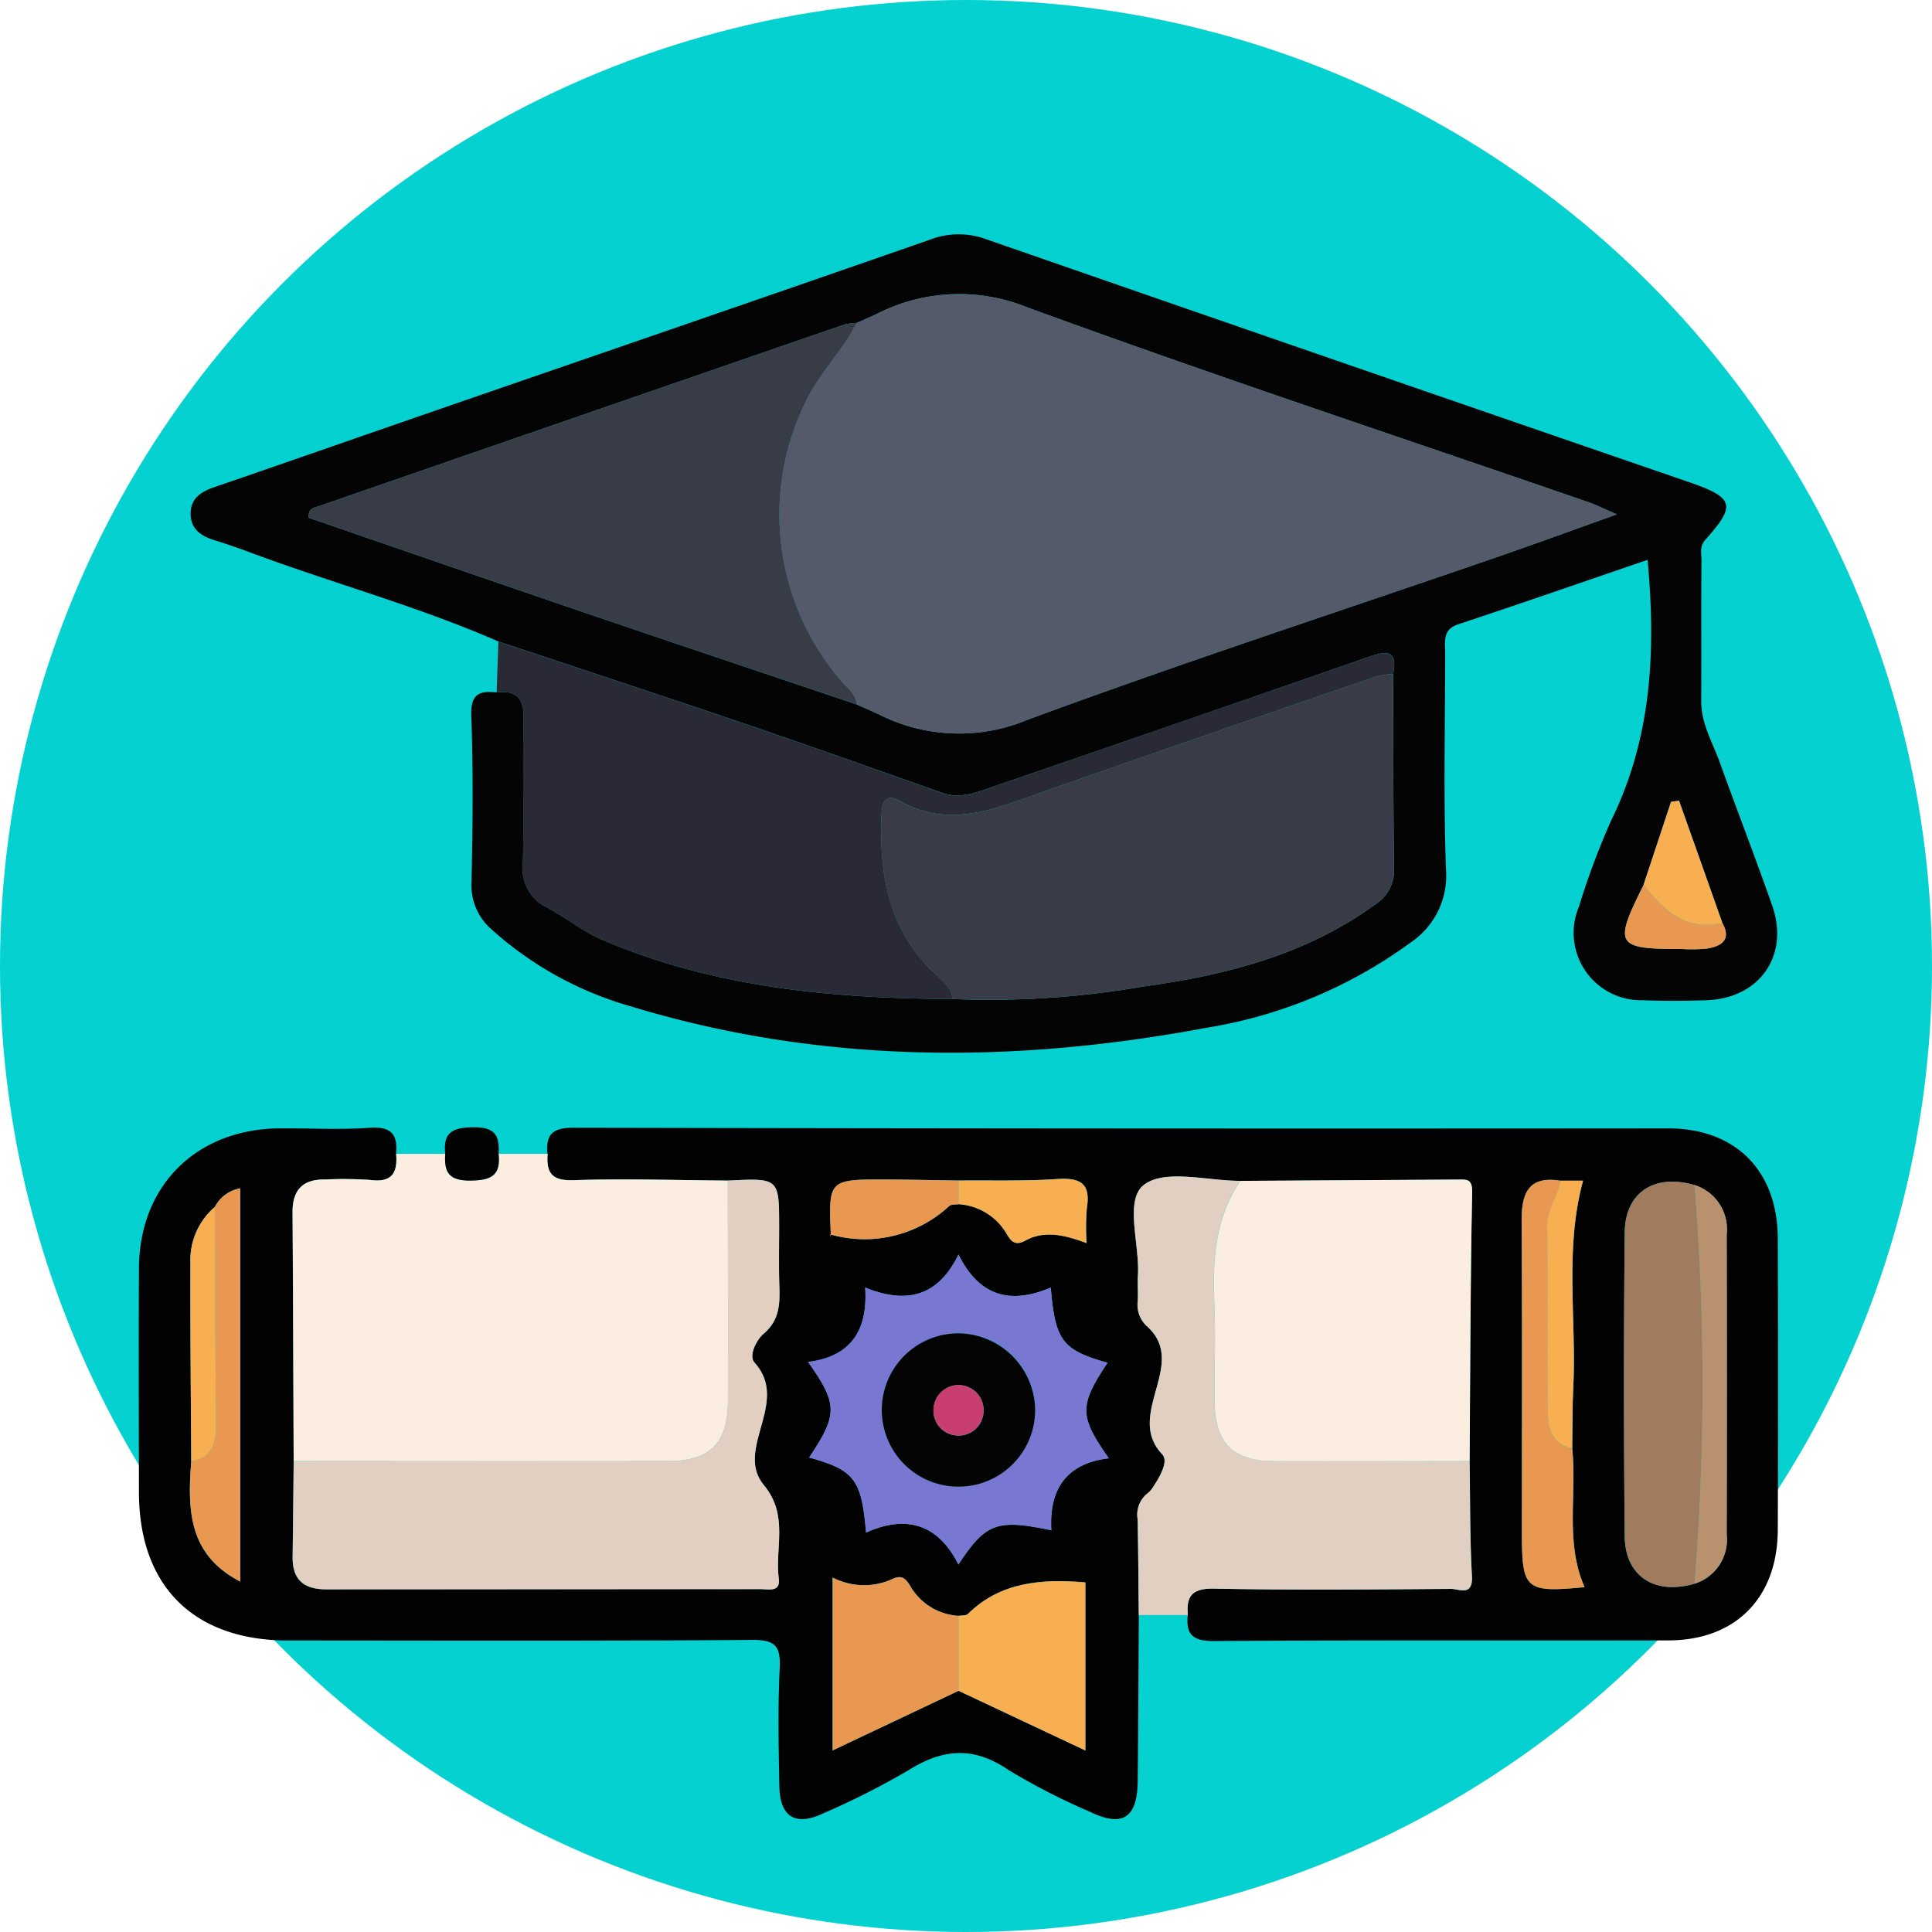 <svg xmlns="http://www.w3.org/2000/svg" xmlns:xlink="http://www.w3.org/1999/xlink" width="129" height="129" viewBox="0 0 129 129">
  <defs>
    <clipPath id="clip-path">
      <rect id="Rectángulo_353285" data-name="Rectángulo 353285" width="109.461" height="105.821" fill="none"/>
    </clipPath>
  </defs>
  <g id="Grupo_1003268" data-name="Grupo 1003268" transform="translate(-736 -3252.879)">
    <circle id="Elipse_5715" data-name="Elipse 5715" cx="64.5" cy="64.5" r="64.5" transform="translate(736 3252.879)" fill="#06d1d1"/>
    <g id="Grupo_1003157" data-name="Grupo 1003157" transform="translate(745.27 3268.523)">
      <g id="Grupo_1003156" data-name="Grupo 1003156" clip-path="url(#clip-path)">
        <path id="Trazado_715636" data-name="Trazado 715636" d="M66.769,171.989c-.023,3.7-.033,7.4-.074,11.1-.027,2.459-1.024,3.09-3.209,2.026A44.172,44.172,0,0,1,58,182.291c-2.316-1.565-4.35-1.357-6.616.061a52.926,52.926,0,0,1-5.7,2.884c-1.846.865-2.877.228-2.916-1.811-.051-2.634-.105-5.274.024-7.9.072-1.481-.316-1.887-1.841-1.876-10.325.075-20.65.042-30.975.038-6.308,0-9.962-3.629-9.969-9.891-.006-4.984-.02-9.969,0-14.953.027-5.549,3.844-9.321,9.43-9.354,1.994-.012,4,.106,5.979-.038,1.433-.1,1.888.439,1.758,1.743.115,1.277-.291,1.941-1.743,1.74a25.952,25.952,0,0,0-2.977-.029c-1.51-.032-2.205.692-2.195,2.2.037,5.534.052,11.067.075,16.6-.023,2.131-.039,4.263-.071,6.394-.023,1.526.74,2.174,2.235,2.172q14.5-.02,29.009-.015c.507,0,1.336.231,1.216-.688-.272-2.081.689-4.225-1-6.26-1.985-2.4,1.791-5.541-.63-8.188-.384-.419.1-1.479.623-1.92,1.077-.91,1.086-2.035,1.042-3.257-.045-1.278-.01-2.559-.01-3.839,0-3.3,0-3.3-3.43-3.126-3.441-.023-6.885-.14-10.321-.026-1.465.049-1.8-.527-1.71-1.759-.13-1.305.337-1.747,1.757-1.744q36.539.077,73.078.044c4.5,0,7.3,2.833,7.311,7.358q.036,9.722,0,19.444c-.015,4.531-2.808,7.373-7.287,7.384-10.114.024-20.228-.025-30.342.044-1.4.009-1.909-.407-1.765-1.734-.121-1.291.309-1.793,1.753-1.765,5.27.1,10.543.056,15.814.016.526,0,1.473.533,1.4-.85-.142-2.557-.113-5.122-.156-7.684.044-5.979.047-11.96.171-17.937.019-.944-.381-.862-.954-.858L73.552,143c-2.2,0-4.988-.8-6.415.248-1.362,1-.292,3.978-.427,6.082-.036.567.023,1.14-.012,1.708a1.924,1.924,0,0,0,.643,1.693c2.751,2.516-1.526,5.873.992,8.527.444.468-.157,1.49-.592,2.16a1.778,1.778,0,0,1-.423.477,1.794,1.794,0,0,0-.627,1.7c.043,2.134.053,4.268.076,6.4M54.734,144.553a4,4,0,0,1,3.156,1.889c.31.533.57.942,1.3.542,1.3-.716,2.657-.362,4.091.165a15.925,15.925,0,0,1,.019-2.341c.271-1.658-.445-2.04-1.984-1.936-2.185.148-4.386.078-6.58.1-1.626-.023-3.253-.062-4.879-.066-3.813-.01-3.815,0-3.646,3.8.006.124.107.243-.075-.146a8.317,8.317,0,0,0,7.981-1.891c.143-.116.409-.081.619-.117M3.5,161.709c-.241,3.165-.243,6.23,3.271,8.042V143.494a2.373,2.373,0,0,0-1.7,1.25,4.669,4.669,0,0,0-1.626,3.77c-.017,4.4.03,8.8.052,13.2m92.209-.852c.021-1.343,0-2.688.07-4.028.227-4.6-.6-9.247.655-13.844H94.923c-2.077-.337-2.6.775-2.59,2.6.038,6.982.015,13.964.015,20.947,0,3.756.244,3.97,4.183,3.589-1.322-3.006-.5-6.18-.824-9.266M54.734,177.045l8.466,3.984V169.808c-2.9-.245-5.671-.044-7.848,2.11-.124.123-.409.084-.619.12a4,4,0,0,1-3.17-1.893c-.317-.547-.592-.914-1.314-.532a4.571,4.571,0,0,1-3.925-.132v11.545l8.409-3.981m49.14-33.769c-2.667-.773-4.633.477-4.66,3.162q-.1,10.146,0,20.293c.027,2.678,2,3.937,4.661,3.164a3.084,3.084,0,0,0,2.146-3.294q.022-10.015,0-20.03a3.089,3.089,0,0,0-2.147-3.294M60.927,166.328c-.157-2.708.971-4.466,3.838-4.808-1.992-2.825-1.991-3.506-.087-6.378-3.016-.852-3.487-1.465-3.791-5.02-2.575,1.091-4.714.707-6.161-2.208-1.4,2.872-3.531,3.295-6.229,2.208.188,2.869-.961,4.611-3.814,4.964,2,2.828,1.993,3.507.07,6.383,3.021.832,3.505,1.46,3.8,5.011,2.649-1.187,4.792-.609,6.17,2.135,1.824-2.787,2.585-3.049,6.2-2.287" transform="translate(0 -79.794)" fill="#020202"/>
        <path id="Trazado_715637" data-name="Trazado 715637" d="M28.634,27.189c-5.39-2.359-11.075-3.894-16.575-5.945-.8-.3-1.6-.576-2.417-.828-.892-.275-1.564-.758-1.563-1.766s.684-1.456,1.568-1.76c5.235-1.8,10.459-3.627,15.69-5.434C36.067,7.751,46.806,4.068,57.525.331a5.291,5.291,0,0,1,3.7.007q23.427,8.135,46.878,16.2c3.038,1.049,3.193,1.533,1.12,3.858-.414.464-.258.926-.262,1.381-.026,3.133,0,6.267-.018,9.4-.008,1.48.747,2.719,1.224,4.043,1.155,3.2,2.388,6.381,3.515,9.6,1.168,3.331-.841,6.2-4.384,6.322-1.423.048-2.851.06-4.272,0a4.5,4.5,0,0,1-4.247-6.249,50.045,50.045,0,0,1,2.163-5.778c2.7-5.5,2.982-11.305,2.42-17.377-4.2,1.435-8.405,2.9-12.635,4.3-1.059.351-.879,1.115-.879,1.874,0,4.842-.122,9.689.055,14.525A5.373,5.373,0,0,1,89.526,47.3a31.556,31.556,0,0,1-13.644,5.686C62.975,55.4,50.126,55.4,37.454,51.545A23.458,23.458,0,0,1,28.2,46.436a3.9,3.9,0,0,1-1.365-3.179c.083-3.7.118-7.408-.015-11.107-.052-1.459.536-1.692,1.7-1.557,1.405-.175,1.831.465,1.8,1.835-.082,3.189.03,6.384-.052,9.573a2.856,2.856,0,0,0,1.6,2.941c1.246.663,2.368,1.589,3.655,2.142C43,50.3,50.92,51.024,58.951,51.06a59.739,59.739,0,0,0,12.687-.826c5.495-.756,10.843-2.092,15.466-5.44a2.715,2.715,0,0,0,1.332-2.448c-.062-4.327-.05-8.656-.065-12.984.328-1.623-.441-1.557-1.627-1.145Q74.268,32.562,61.77,36.846c-1.135.391-2.254.891-3.512.447-4.42-1.561-8.836-3.135-13.273-4.645-5.44-1.85-10.9-3.642-16.35-5.459m76.458,16.255c-2.014,4.03-1.864,4.282,2.57,4.277a10.1,10.1,0,0,0,1.693-.031c.949-.164,1.617-.583,1-1.707l-2.894-8.164-.534.077-1.84,5.549M52.554,31.39c.519.233,1.043.457,1.557.7a11.828,11.828,0,0,0,9.794.347C74.238,28.618,84.72,25.2,95.139,21.609c2.584-.891,5.151-1.832,8.178-2.91-.944-.4-1.427-.648-1.934-.823-12.5-4.311-25.06-8.467-37.476-13.011a12.072,12.072,0,0,0-9.989.444c-.45.214-.909.408-1.364.611a4.04,4.04,0,0,0-.831.108Q34.193,12.076,16.67,18.146c-.309.107-.731.112-.71.778C22.277,21.1,28.64,23.3,35.013,25.471c5.841,1.99,11.693,3.947,17.541,5.919" transform="translate(-4.623 0)" fill="#040404"/>
        <path id="Trazado_715638" data-name="Trazado 715638" d="M41.031,143.542c-.093,1.232.244,1.808,1.71,1.759,3.436-.115,6.88,0,10.321.026,0,4.907.021,9.815.006,14.723-.009,2.816-1.2,4.006-4.027,4.01q-12.483.015-24.967-.006c-.023-5.534-.038-11.067-.075-16.6-.01-1.507.684-2.23,2.195-2.2a25.944,25.944,0,0,1,2.977.029c1.452.2,1.859-.464,1.743-1.741h3.277c-.074,1.191.2,1.8,1.678,1.784,1.423-.013,2.037-.354,1.885-1.784Z" transform="translate(-13.733 -82.143)" fill="#fbeddf"/>
        <path id="Trazado_715639" data-name="Trazado 715639" d="M86.294,87.434c-8.031-.036-15.952-.762-23.435-3.975-1.288-.553-2.409-1.48-3.655-2.143a2.855,2.855,0,0,1-1.6-2.94c.082-3.19-.03-6.384.052-9.573.035-1.37-.391-2.01-1.8-1.835l.117-3.4c5.451,1.817,10.911,3.608,16.35,5.459,4.437,1.51,8.853,3.084,13.273,4.645,1.258.444,2.377-.056,3.512-.447q12.492-4.3,24.974-8.629c1.186-.413,1.955-.479,1.628,1.144a5.1,5.1,0,0,0-1.048.135C107.211,68.439,99.753,71,92.314,73.614c-3.143,1.105-6.224,2.471-9.548.592-.758-.429-1.163-.148-1.2.767-.184,4.039.406,7.806,3.544,10.75.509.478,1.12.914,1.189,1.71" transform="translate(-31.966 -36.374)" fill="#2a2a36"/>
        <path id="Trazado_715640" data-name="Trazado 715640" d="M177.744,166.076c.042,2.562.014,5.128.155,7.684.077,1.384-.871.846-1.4.85-5.271.04-10.545.086-15.814-.016-1.444-.028-1.874.474-1.753,1.765h-3.28c-.023-2.134-.033-4.269-.076-6.4a1.8,1.8,0,0,1,.627-1.7,1.786,1.786,0,0,0,.423-.477c.435-.67,1.035-1.691.591-2.16-2.518-2.654,1.76-6.012-.992-8.527a1.926,1.926,0,0,1-.644-1.693c.035-.567-.024-1.141.013-1.708.135-2.1-.935-5.08.427-6.082,1.427-1.049,4.219-.243,6.414-.247-1.688,2.471-1.864,5.248-1.743,8.122.093,2.2,0,4.4.022,6.6.024,2.8,1.208,3.983,4.034,3.993,4.33.014,8.661,0,12.992-.006" transform="translate(-88.886 -84.165)" fill="#e1cfc1"/>
        <path id="Trazado_715641" data-name="Trazado 715641" d="M51.36,141.166c.151,1.43-.463,1.77-1.885,1.784-1.476.013-1.752-.593-1.678-1.784-.153-1.432.47-1.763,1.885-1.776,1.468-.014,1.755.581,1.678,1.776" transform="translate(-27.339 -79.767)" fill="#020202"/>
        <path id="Trazado_715642" data-name="Trazado 715642" d="M24.078,166.361q12.483.006,24.967.006c2.827,0,4.019-1.193,4.027-4.01.015-4.908,0-9.816-.006-14.724,3.429-.176,3.429-.176,3.43,3.126,0,1.28-.036,2.561.01,3.839.044,1.222.036,2.347-1.042,3.257-.522.441-1.006,1.5-.623,1.92,2.421,2.646-1.356,5.79.63,8.187,1.685,2.035.724,4.179,1,6.26.12.919-.709.687-1.216.688q-14.5.017-29.009.015c-1.494,0-2.258-.646-2.235-2.172.033-2.131.048-4.262.071-6.394" transform="translate(-13.738 -84.45)" fill="#e2cfc1"/>
        <path id="Trazado_715643" data-name="Trazado 715643" d="M184.889,166.347c-4.33,0-8.661.021-12.992.006-2.826-.009-4.011-1.191-4.034-3.993-.018-2.2.071-4.4-.022-6.6-.121-2.874.055-5.651,1.743-8.122l14.522-.086c.572,0,.973-.086.953.858-.123,5.978-.127,11.958-.17,17.937" transform="translate(-96.031 -84.435)" fill="#fbeddf"/>
        <path id="Trazado_715644" data-name="Trazado 715644" d="M120.71,177.668c-3.618-.762-4.379-.5-6.2,2.287-1.379-2.744-3.521-3.322-6.17-2.135-.295-3.551-.779-4.179-3.8-5.011,1.923-2.876,1.926-3.555-.07-6.383,2.853-.354,4-2.1,3.814-4.964,2.7,1.087,4.833.664,6.229-2.208,1.447,2.916,3.586,3.3,6.16,2.208.3,3.555.775,4.168,3.791,5.02-1.9,2.872-1.9,3.553.086,6.378-2.866.342-3.995,2.1-3.838,4.808m-1.081-8.019a5.12,5.12,0,1,0-5.187,5.108,5.174,5.174,0,0,0,5.187-5.108" transform="translate(-59.782 -91.134)" fill="#7877d1"/>
        <path id="Trazado_715645" data-name="Trazado 715645" d="M236.544,174.728c-2.655.773-4.634-.486-4.661-3.163q-.1-10.146,0-20.293c.027-2.685,1.993-3.934,4.659-3.162a166.33,166.33,0,0,1,0,26.618" transform="translate(-132.668 -84.628)" fill="#a17b5d"/>
        <path id="Trazado_715646" data-name="Trazado 715646" d="M116.713,217.207l-8.409,3.981V209.644a4.57,4.57,0,0,0,3.925.132c.722-.382,1-.015,1.314.533a3.994,3.994,0,0,0,3.169,1.892v5.006" transform="translate(-61.978 -119.956)" fill="#e99851"/>
        <path id="Trazado_715647" data-name="Trazado 715647" d="M127.962,217.568v-5.006c.21-.036.494,0,.619-.12,2.177-2.154,4.947-2.356,7.848-2.11v11.221l-8.466-3.984" transform="translate(-73.227 -120.317)" fill="#f7af52"/>
        <path id="Trazado_715648" data-name="Trazado 715648" d="M219.237,165.523c.32,3.086-.5,6.26.824,9.266-3.939.381-4.183.166-4.183-3.589,0-6.982.023-13.965-.015-20.947-.01-1.828.513-2.941,2.59-2.6-.152,1.042-.9,1.874-.888,3.011.059,4.091,0,8.184.038,12.275.01,1.145.189,2.3,1.634,2.587" transform="translate(-123.529 -84.46)" fill="#e99851"/>
        <path id="Trazado_715649" data-name="Trazado 715649" d="M9.632,150.172a2.373,2.373,0,0,1,1.7-1.25v26.257c-3.513-1.811-3.512-4.877-3.271-8.042,1.316-.225,1.658-1.115,1.649-2.313-.038-4.884-.052-9.768-.075-14.653" transform="translate(-4.56 -85.222)" fill="#e99851"/>
        <path id="Trazado_715650" data-name="Trazado 715650" d="M242.846,175.029a166.328,166.328,0,0,0,0-26.618,3.089,3.089,0,0,1,2.147,3.294q.023,10.015,0,20.03a3.084,3.084,0,0,1-2.146,3.294" transform="translate(-138.97 -84.929)" fill="#b9916f"/>
        <path id="Trazado_715651" data-name="Trazado 715651" d="M221.513,165.6c-1.446-.291-1.624-1.441-1.634-2.587-.038-4.092.021-8.184-.038-12.275-.016-1.137.736-1.968.888-3.011h1.509c-1.255,4.6-.428,9.244-.655,13.844-.066,1.341-.048,2.685-.069,4.028" transform="translate(-125.805 -84.54)" fill="#f7af52"/>
        <path id="Trazado_715652" data-name="Trazado 715652" d="M116.457,149.2c-.209.036-.476,0-.619.117a8.318,8.318,0,0,1-7.981,1.891c.182.388.081.269.075.146-.169-3.8-.167-3.809,3.646-3.8,1.626,0,3.252.043,4.878.066q0,.789,0,1.578" transform="translate(-61.723 -84.438)" fill="#e99851"/>
        <path id="Trazado_715653" data-name="Trazado 715653" d="M127.962,149.131q0-.789,0-1.578c2.194-.023,4.394.047,6.58-.1,1.539-.1,2.255.278,1.984,1.936a15.92,15.92,0,0,0-.019,2.34c-1.434-.527-2.788-.881-4.091-.165-.728.4-.989-.009-1.3-.542a4,4,0,0,0-3.156-1.889" transform="translate(-73.227 -84.371)" fill="#f7af52"/>
        <path id="Trazado_715654" data-name="Trazado 715654" d="M9.677,151.844c.023,4.884.036,9.769.075,14.653.01,1.2-.333,2.088-1.649,2.313-.022-4.4-.07-8.8-.053-13.2a4.669,4.669,0,0,1,1.626-3.77" transform="translate(-4.605 -86.894)" fill="#f7af52"/>
        <path id="Trazado_715655" data-name="Trazado 715655" d="M105.155,11.262c.455-.2.914-.4,1.364-.61a12.071,12.071,0,0,1,9.989-.444c12.416,4.544,24.975,8.7,37.476,13.011.507.175.99.418,1.934.823-3.027,1.079-5.593,2.02-8.178,2.91-10.419,3.59-20.9,7.009-31.235,10.829a11.829,11.829,0,0,1-9.794-.347c-.514-.245-1.038-.468-1.557-.7-.066-.7-.619-1.079-1.031-1.555a17.054,17.054,0,0,1-2.4-18.625c.928-1.933,2.462-3.416,3.429-5.291" transform="translate(-57.224 -5.343)" fill="#545a6a"/>
        <path id="Trazado_715656" data-name="Trazado 715656" d="M120.637,90.34c-.069-.8-.68-1.232-1.189-1.71-3.137-2.945-3.728-6.711-3.544-10.75.042-.915.447-1.2,1.2-.767,3.324,1.878,6.405.513,9.548-.592,7.439-2.616,14.9-5.175,22.353-7.743a5.1,5.1,0,0,1,1.048-.135c.015,4.328,0,8.657.065,12.984a2.715,2.715,0,0,1-1.332,2.448c-4.623,3.349-9.972,4.685-15.466,5.44a59.767,59.767,0,0,1-12.687.826" transform="translate(-66.31 -39.28)" fill="#393c47"/>
        <path id="Trazado_715657" data-name="Trazado 715657" d="M63.1,13.838c-.967,1.874-2.5,3.358-3.429,5.291a17.054,17.054,0,0,0,2.4,18.625c.412.476.965.852,1.031,1.555-5.847-1.972-11.7-3.929-17.541-5.92C39.183,31.218,32.82,29.015,26.5,26.843c-.022-.666.4-.671.71-.778Q44.737,20,62.266,13.946a4.108,4.108,0,0,1,.832-.108" transform="translate(-15.167 -7.919)" fill="#383c47"/>
        <path id="Trazado_715658" data-name="Trazado 715658" d="M234.881,94.039l1.839-5.55.534-.077,2.893,8.165c-2.438.57-3.925-.833-5.267-2.539" transform="translate(-134.413 -50.595)" fill="#f7af52"/>
        <path id="Trazado_715659" data-name="Trazado 715659" d="M233.218,101.566c1.341,1.706,2.829,3.109,5.267,2.539.614,1.124-.055,1.542-1,1.707a10.06,10.06,0,0,1-1.693.031c-4.434.005-4.585-.246-2.57-4.277" transform="translate(-132.749 -58.122)" fill="#e99851"/>
        <path id="Trazado_715660" data-name="Trazado 715660" d="M126.214,176.689a5.12,5.12,0,1,1-5.159-5.134,5.175,5.175,0,0,1,5.159,5.134m-5.145,1.694a1.652,1.652,0,0,0,1.7-1.58,1.673,1.673,0,1,0-3.34-.044,1.65,1.65,0,0,0,1.643,1.623" transform="translate(-66.367 -98.173)" fill="#040404"/>
        <path id="Trazado_715661" data-name="Trazado 715661" d="M125.683,183a1.65,1.65,0,0,1-1.643-1.623,1.673,1.673,0,1,1,3.34.044,1.652,1.652,0,0,1-1.7,1.58" transform="translate(-70.982 -102.794)" fill="#c83e71"/>
      </g>
    </g>
  </g>
</svg>

